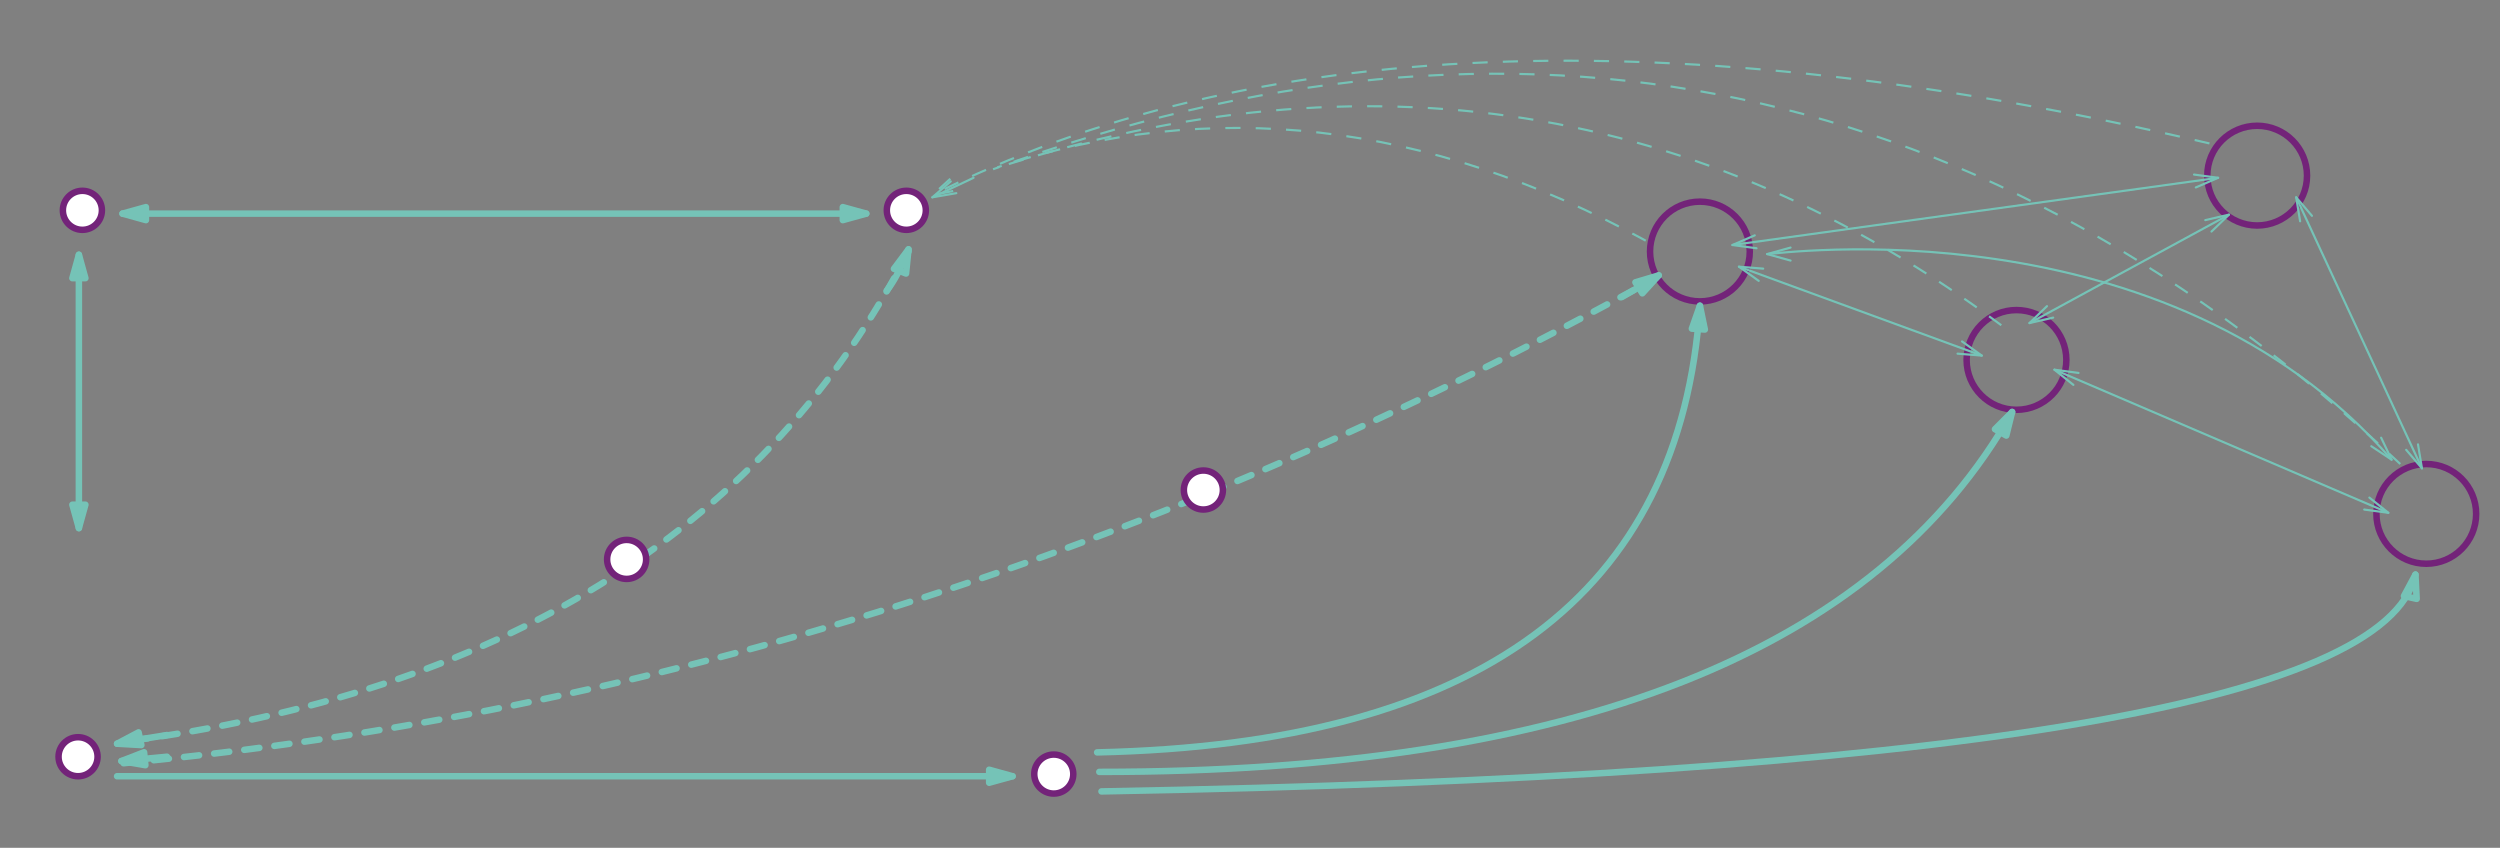 <?xml version="1.0" encoding="UTF-8"?>
<svg width="1153px" height="391px" viewBox="0 0 1153 391" version="1.1" xmlns="http://www.w3.org/2000/svg" xmlns:xlink="http://www.w3.org/1999/xlink" style="background: #FFFFFF;">
    <rect x="0" y="0" width="1153" height="391" fill="#808080" stroke="none"/>
    <!-- Generator: Sketch 47 (45396) - http://www.bohemiancoding.com/sketch -->
    <title>page_6_1 copy</title>
    <desc>Created with Sketch.</desc>
    <defs></defs>
    <g id="Desktop" stroke="none" stroke-width="1" fill="none" fill-rule="evenodd">
        <g id="page_6_1-copy">
            <circle id="Oval-3" stroke="#732379" stroke-width="3" cx="1119" cy="237" r="23"></circle>
            <circle id="Oval-3-Copy" stroke="#732379" stroke-width="3" cx="1041" cy="81" r="23"></circle>
            <circle id="Oval-3-Copy-2" stroke="#732379" stroke-width="3" cx="930" cy="166" r="23"></circle>
            <circle id="Oval-3-Copy-3" stroke="#732379" stroke-width="3" cx="784" cy="116" r="23"></circle>
            <path d="M36.379,117.495 L36.379,243.57" id="Path-19" stroke="#75C3B7" stroke-width="3" stroke-linecap="round" stroke-linejoin="round"></path>
            <path id="Path-19-decoration-1" d="M36.379,117.495 L39.379,128.295 L33.379,128.295 L36.379,117.495 Z" stroke="#75C3B7" stroke-width="3" stroke-linecap="round" stroke-linejoin="round"></path>
            <path id="Path-19-decoration-2" d="M36.379,243.57 L39.379,232.77 L33.379,232.77 L36.379,243.57 Z" stroke="#75C3B7" stroke-width="3" stroke-linecap="round" stroke-linejoin="round"></path>
            <path d="M399.506,98.523 L56.499,98.523" id="Path-19-Copy" stroke="#75C3B7" stroke-width="3" stroke-linecap="round" stroke-linejoin="round"></path>
            <path id="Path-19-Copy-decoration-1" d="M399.506,98.523 L388.706,101.523 L388.706,95.523 L399.506,98.523 Z" stroke="#75C3B7" stroke-width="3" stroke-linecap="round" stroke-linejoin="round"></path>
            <path id="Path-19-Copy-decoration-2" d="M56.499,98.523 L67.299,101.523 L67.299,95.523 L56.499,98.523 Z" stroke="#75C3B7" stroke-width="3" stroke-linecap="round" stroke-linejoin="round"></path>
            <path d="M467,358 L54,358" id="Path-19-Copy-2" stroke="#75C3B7" stroke-width="3" stroke-linecap="round" stroke-linejoin="round"></path>
            <path id="Path-19-Copy-2-decoration-1" d="M467,358 L456.2,361 L456.2,355 L467,358 Z" stroke="#75C3B7" stroke-width="3" stroke-linecap="round" stroke-linejoin="round"></path>
            <path d="M419,116 C354.038,241.65 236.038,316.65 65,341" id="Path-14" stroke="#75C3B7" stroke-width="3" stroke-linecap="round" stroke-linejoin="round" stroke-dasharray="7"></path>
            <path d="M54,343 C58.851,341.94 66.518,340.607 77,339" id="Path-15" stroke="#75C3B7" stroke-width="3" stroke-linecap="round" stroke-linejoin="round"></path>
            <path id="Path-15-decoration-1" d="M54,343 L63.911,337.764 L65.191,343.626 L54,343 Z" stroke="#75C3B7" stroke-width="3" stroke-linecap="round" stroke-linejoin="round"></path>
            <path d="M56,351 C59.18,350.682 66.18,350.016 77,349" id="Path-15-Copy" stroke="#75C3B7" stroke-width="3" stroke-linecap="round" stroke-linejoin="round"></path>
            <path id="Path-15-Copy-decoration-1" d="M56,351 L66.448,346.942 L67.045,352.912 L56,351 Z" stroke="#75C3B7" stroke-width="3" stroke-linecap="round" stroke-linejoin="round"></path>
            <path d="M419,115 C415.775,123.277 412.441,129.611 409,134" id="Path-16" stroke="#75C3B7" stroke-width="3" stroke-linecap="round" stroke-linejoin="round"></path>
            <path id="Path-16-decoration-1" d="M419,115 L417.874,126.152 L412.283,123.974 L419,115 Z" stroke="#75C3B7" stroke-width="3" stroke-linecap="round" stroke-linejoin="round"></path>
            <path d="M765,127 C761.375,129.276 755.708,132.61 748,137" id="Path-16-Copy" stroke="#75C3B7" stroke-width="3" stroke-linecap="round" stroke-linejoin="round"></path>
            <path id="Path-16-Copy-decoration-1" d="M765,127 L757.449,135.283 L754.258,130.202 L765,127 Z" stroke="#75C3B7" stroke-width="3" stroke-linecap="round" stroke-linejoin="round"></path>
            <path d="M57,352 C299.464,329.179 535.131,254.513 764,128" id="Path-17" stroke="#75C3B7" stroke-width="3" stroke-linecap="round" stroke-linejoin="round" stroke-dasharray="7"></path>
            <path d="M759,111 C658.213,55.852 558.547,44.569 460,77.151" id="Path-18" stroke="#75C3B7" stroke-dasharray="7"></path>
            <path d="M1019,66.151 C772.053,8.294 575.72,16.243 430,90" id="Path-39" stroke="#75C3B7" stroke-dasharray="7"></path>
            <path id="Path-39-decoration-1" d="M438.281,82.446 L430,90 L440.991,87.799" stroke="#75C3B7" stroke-dasharray="7"></path>
            <path d="M1107,214 C916.574,34.631 700.241,-10.683 458,78.058" id="Path-41" stroke="#75C3B7" stroke-dasharray="7"></path>
            <path d="M507,356 C725.233,356 865.566,300.667 928,190" id="Path-42" stroke="#75C3B7" stroke-width="3" stroke-linecap="round" stroke-linejoin="round"></path>
            <path id="Path-42-decoration-1" d="M928,190 L920.08,197.932 L925.306,200.88 L928,190 Z" stroke="#75C3B7" stroke-width="3" stroke-linecap="round" stroke-linejoin="round"></path>
            <path d="M506,347 C682.419,343.1 775.086,274.434 784,141" id="Path-44" stroke="#75C3B7" stroke-width="3" stroke-linecap="round" stroke-linejoin="round"></path>
            <path id="Path-44-decoration-1" d="M784,141 L780.287,151.576 L786.273,151.976 L784,141 Z" stroke="#75C3B7" stroke-width="3" stroke-linecap="round" stroke-linejoin="round"></path>
            <path d="M799,113 L1023,82" id="Path-46" stroke="#75C3B7" stroke-linecap="round" stroke-linejoin="round"></path>
            <path id="Path-46-decoration-1" d="M810.109,114.491 L799,113 L809.287,108.548" stroke="#75C3B7" stroke-linecap="round" stroke-linejoin="round"></path>
            <path id="Path-46-decoration-2" d="M1012.713,86.452 L1023,82 L1011.891,80.509" stroke="#75C3B7" stroke-linecap="round" stroke-linejoin="round"></path>
            <path d="M914,164 L802,123" id="Path-48" stroke="#75C3B7" stroke-linecap="round" stroke-linejoin="round"></path>
            <path id="Path-48-decoration-1" d="M904.889,157.47 L914,164 L902.827,163.105" stroke="#75C3B7" stroke-linecap="round" stroke-linejoin="round"></path>
            <path id="Path-48-decoration-2" d="M813.173,123.895 L802,123 L811.111,129.53" stroke="#75C3B7" stroke-linecap="round" stroke-linejoin="round"></path>
            <path d="M815,117.179 C818.598,117.179 998.981,92.115 1103,212" id="Path-50" stroke="#75C3B7" stroke-linecap="round" stroke-linejoin="round"></path>
            <path id="Path-50-decoration-1" d="M825.8,120.179 L815,117.179 L825.8,114.179" stroke="#75C3B7" stroke-linecap="round" stroke-linejoin="round"></path>
            <path id="Path-50-decoration-2" d="M1093.656,205.809 L1103,212 L1098.188,201.876" stroke="#75C3B7" stroke-linecap="round" stroke-linejoin="round"></path>
            <path d="M923,150 C784.471,47.002 630.138,22.781 460,77.336" id="Path-38" stroke="#75C3B7" stroke-dasharray="7"></path>
            <path d="" id="Path-40" stroke="#979797"></path>
            <path d="" id="Path-43" stroke="#979797"></path>
            <path d="M508,365 C898.578,358.087 1100.578,324.753 1114,265" id="Path-45" stroke="#75C3B7" stroke-width="3" stroke-linecap="round" stroke-linejoin="round"></path>
            <path id="Path-45-decoration-1" d="M1114,265 L1108.706,274.88 L1114.56,276.195 L1114,265 Z" stroke="#75C3B7" stroke-width="3" stroke-linecap="round" stroke-linejoin="round"></path>
            <path d="M1059,91 L1117,216" id="Path-47" stroke="#75C3B7" stroke-linecap="round" stroke-linejoin="round"></path>
            <path id="Path-47-decoration-1" d="M1060.824,102.059 L1059,91 L1066.267,99.534" stroke="#75C3B7" stroke-linecap="round" stroke-linejoin="round"></path>
            <path id="Path-47-decoration-2" d="M1109.733,207.466 L1117,216 L1115.176,204.941" stroke="#75C3B7" stroke-linecap="round" stroke-linejoin="round"></path>
            <path d="M1101.5,236.5 L947.5,170.5" id="Line-2" stroke="#75C3B7" stroke-linecap="round" stroke-linejoin="round"></path>
            <path id="Line-2-decoration-1" d="M1092.755,229.488 L1101.5,236.5 L1090.391,235.003" stroke="#75C3B7" stroke-linecap="round" stroke-linejoin="round"></path>
            <path id="Line-2-decoration-2" d="M958.609,171.997 L947.5,170.5 L956.245,177.512" stroke="#75C3B7" stroke-linecap="round" stroke-linejoin="round"></path>
            <path d="M936,149 L1028,99" id="Path-49" stroke="#75C3B7" stroke-linecap="round" stroke-linejoin="round"></path>
            <path id="Path-49-decoration-1" d="M946.922,146.479 L936,149 L944.057,141.207" stroke="#75C3B7" stroke-linecap="round" stroke-linejoin="round"></path>
            <path id="Path-49-decoration-2" d="M1019.943,106.793 L1028,99 L1017.078,101.521" stroke="#75C3B7" stroke-linecap="round" stroke-linejoin="round"></path>
            <circle id="Oval-4-Copy-7" stroke="#732379" stroke-width="3" fill="#FFFFFF" cx="36" cy="349" r="9"></circle>
            <circle id="Oval-4-Copy-8" stroke="#732379" stroke-width="3" fill="#FFFFFF" cx="289" cy="258" r="9"></circle>
            <circle id="Oval-4-Copy-9" stroke="#732379" stroke-width="3" fill="#FFFFFF" cx="486" cy="357" r="9"></circle>
            <circle id="Oval-4-Copy-10" stroke="#732379" stroke-width="3" fill="#FFFFFF" cx="555" cy="226" r="9"></circle>
            <circle id="Oval-4-Copy-11" stroke="#732379" stroke-width="3" fill="#FFFFFF" cx="418" cy="97" r="9"></circle>
            <circle id="Oval-4-Copy-12" stroke="#732379" stroke-width="3" fill="#FFFFFF" cx="38" cy="97" r="9"></circle>
            <path d="M430,91 L449,82" id="Path-51" stroke="#75C3B7" stroke-linecap="round" stroke-linejoin="round"></path>
            <path id="Path-51-decoration-1" d="M441.045,89.088 L430,91 L438.476,83.665" stroke="#75C3B7" stroke-linecap="round" stroke-linejoin="round"></path>
        </g>
    </g>
</svg>